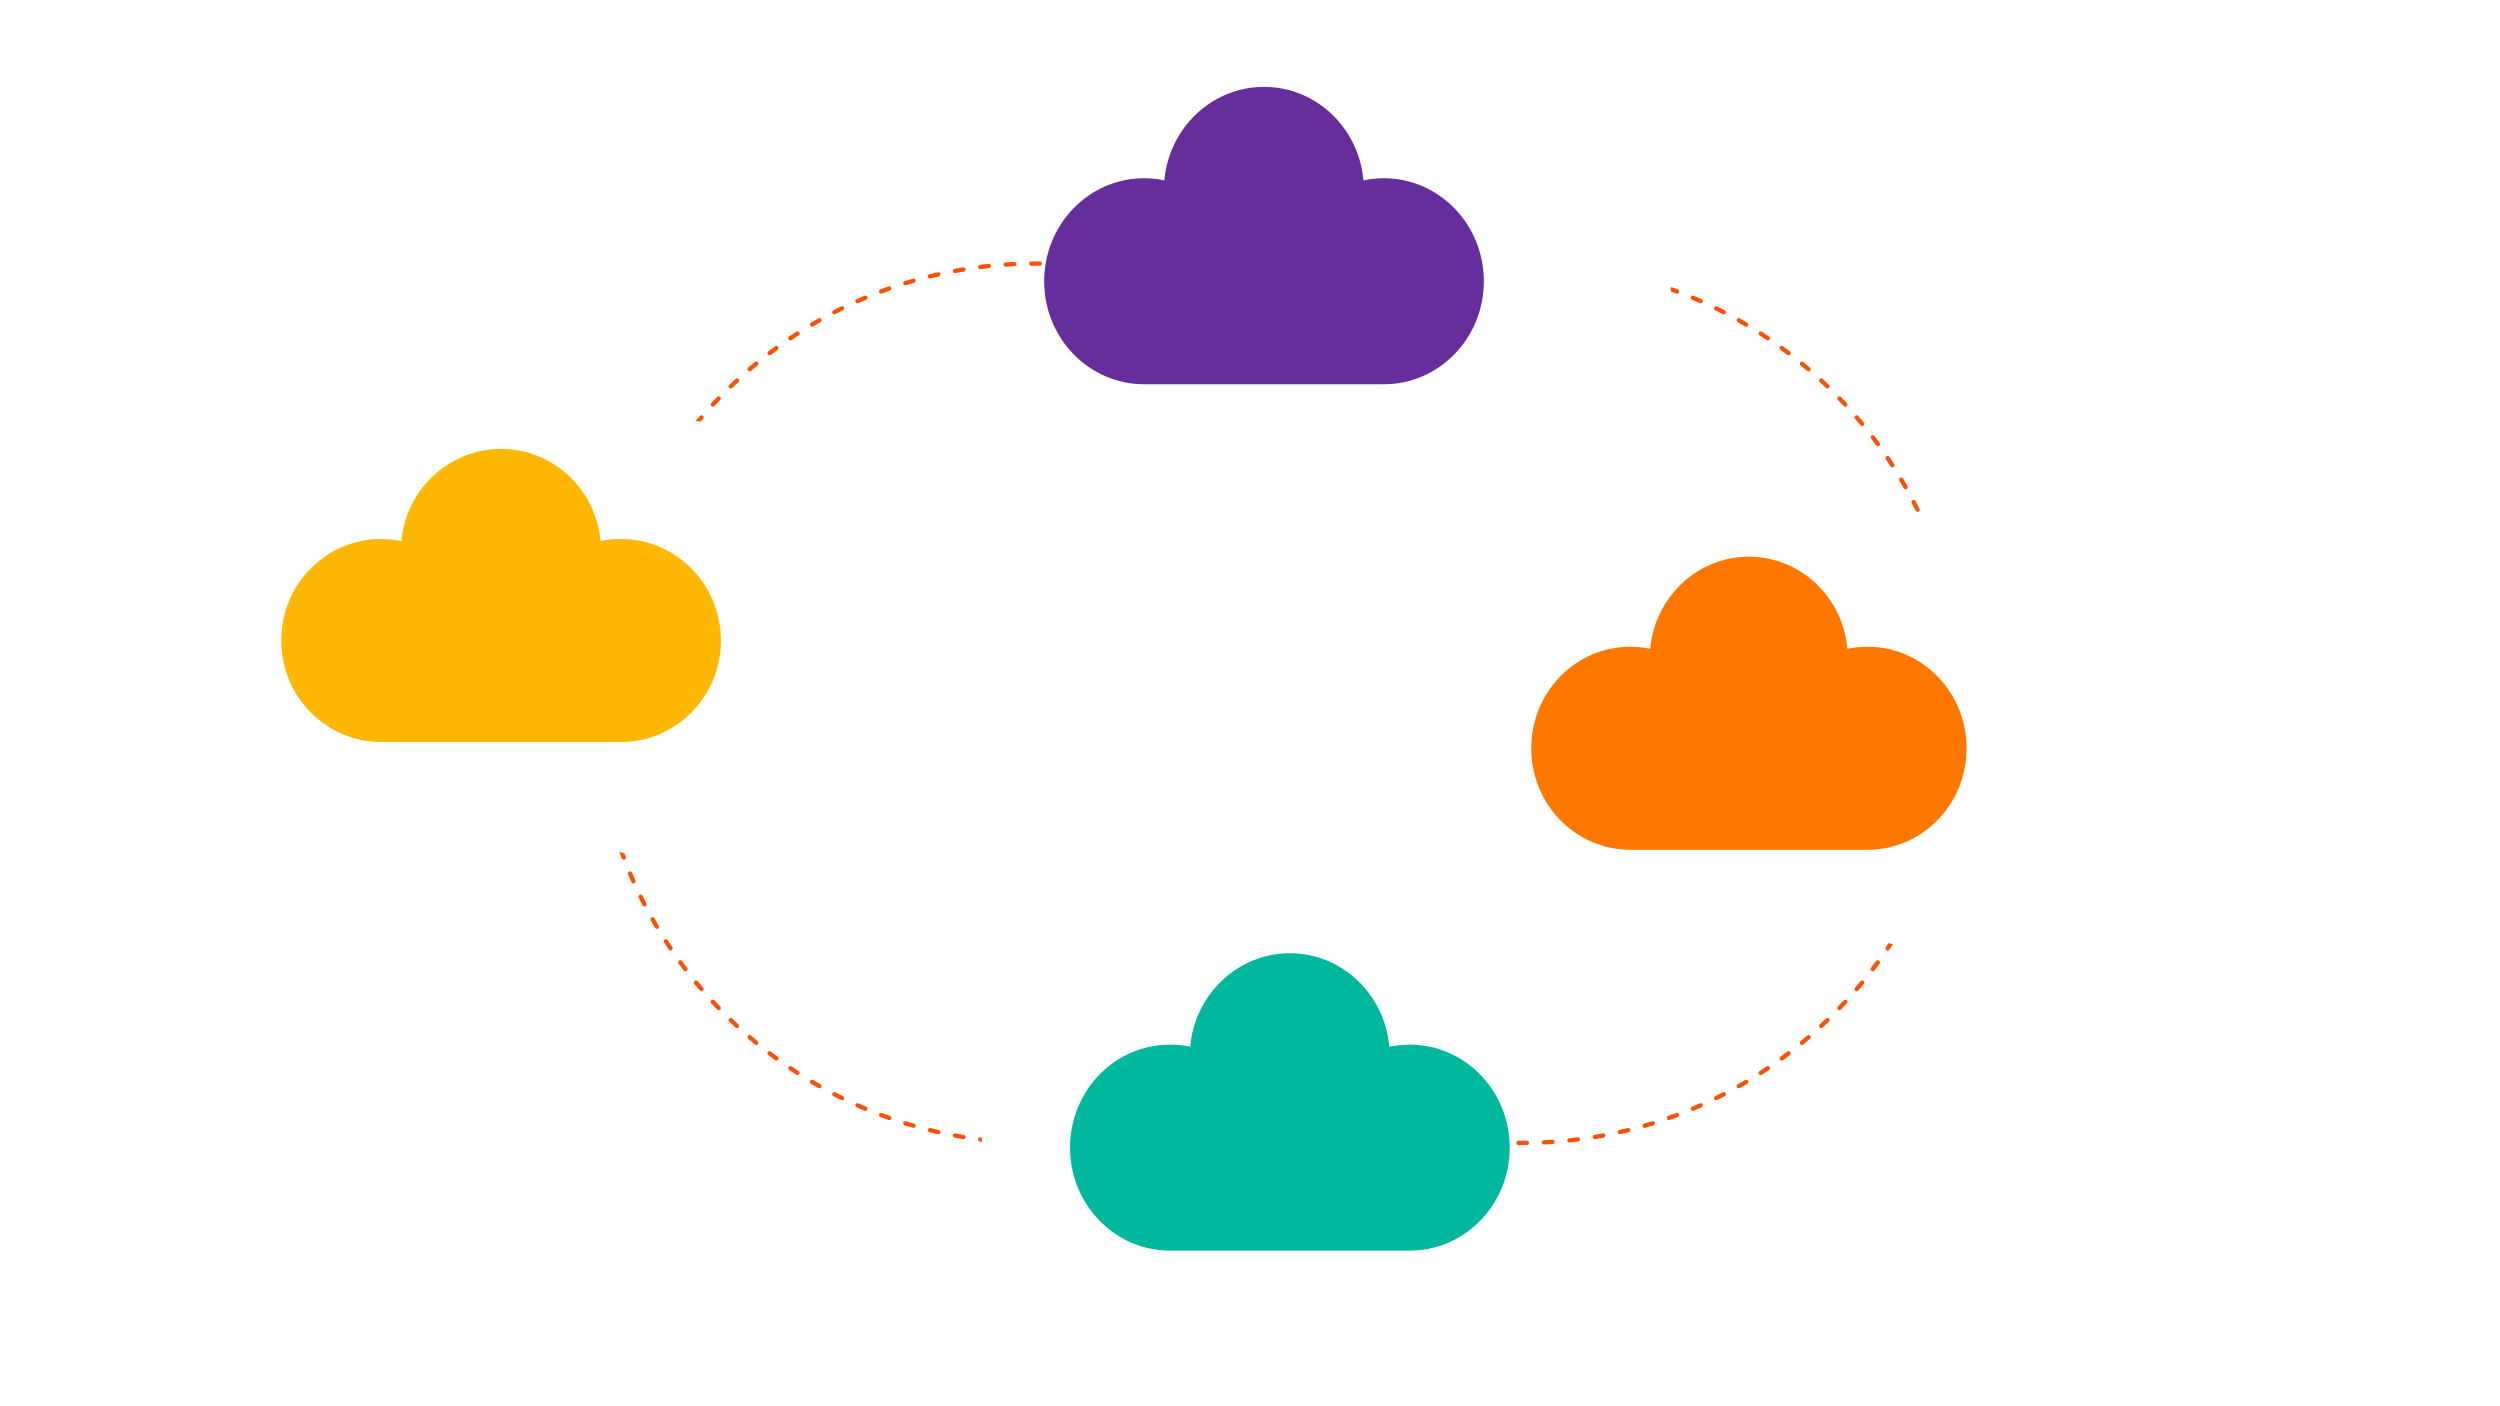 <svg width="800" height="450" viewBox="0 0 800 450" fill="none" xmlns="http://www.w3.org/2000/svg">
<path fill-rule="evenodd" clip-rule="evenodd" d="M331.379 85.034C330.924 85.034 330.469 85.036 330.015 85.04C329.634 85.044 329.323 84.738 329.319 84.357C329.315 83.976 329.621 83.665 330.002 83.661C330.461 83.656 330.92 83.654 331.379 83.654H332.747C333.127 83.654 333.436 83.963 333.436 84.344C333.436 84.725 333.127 85.034 332.747 85.034H331.379ZM337.526 84.344C337.526 83.963 337.834 83.654 338.215 83.654H340.95C341.331 83.654 341.639 83.963 341.639 84.344C341.639 84.725 341.331 85.034 340.95 85.034H338.215C337.834 85.034 337.526 84.725 337.526 84.344ZM345.729 84.344C345.729 83.963 346.038 83.654 346.419 83.654H349.153C349.534 83.654 349.843 83.963 349.843 84.344C349.843 84.725 349.534 85.034 349.153 85.034H346.419C346.038 85.034 345.729 84.725 345.729 84.344ZM353.932 84.344C353.932 83.963 354.241 83.654 354.622 83.654H357.356C357.737 83.654 358.046 83.963 358.046 84.344C358.046 84.725 357.737 85.034 357.356 85.034H354.622C354.241 85.034 353.932 84.725 353.932 84.344ZM362.136 84.344C362.136 83.963 362.444 83.654 362.825 83.654H365.56C365.94 83.654 366.249 83.963 366.249 84.344C366.249 84.725 365.94 85.034 365.56 85.034H362.825C362.444 85.034 362.136 84.725 362.136 84.344ZM370.339 84.344C370.339 83.963 370.648 83.654 371.028 83.654H373.763C374.144 83.654 374.453 83.963 374.453 84.344C374.453 84.725 374.144 85.034 373.763 85.034H371.028C370.648 85.034 370.339 84.725 370.339 84.344ZM378.542 84.344C378.542 83.963 378.851 83.654 379.232 83.654H381.966C382.347 83.654 382.656 83.963 382.656 84.344C382.656 84.725 382.347 85.034 381.966 85.034H379.232C378.851 85.034 378.542 84.725 378.542 84.344ZM386.745 84.344C386.745 83.963 387.054 83.654 387.435 83.654H390.169C390.55 83.654 390.859 83.963 390.859 84.344C390.859 84.725 390.55 85.034 390.169 85.034H387.435C387.054 85.034 386.745 84.725 386.745 84.344ZM394.949 84.344C394.949 83.963 395.257 83.654 395.638 83.654H398.373C398.754 83.654 399.062 83.963 399.062 84.344C399.062 84.725 398.754 85.034 398.373 85.034H395.638C395.257 85.034 394.949 84.725 394.949 84.344ZM403.152 84.344C403.152 83.963 403.461 83.654 403.842 83.654H406.576C406.957 83.654 407.266 83.963 407.266 84.344C407.266 84.725 406.957 85.034 406.576 85.034H403.842C403.461 85.034 403.152 84.725 403.152 84.344ZM411.355 84.344C411.355 83.963 411.664 83.654 412.045 83.654H414.779C415.16 83.654 415.469 83.963 415.469 84.344C415.469 84.725 415.16 85.034 414.779 85.034H412.045C411.664 85.034 411.355 84.725 411.355 84.344ZM419.558 84.344C419.558 83.963 419.867 83.654 420.248 83.654H422.982C423.363 83.654 423.672 83.963 423.672 84.344C423.672 84.725 423.363 85.034 422.982 85.034H420.248C419.867 85.034 419.558 84.725 419.558 84.344ZM427.762 84.344C427.762 83.963 428.07 83.654 428.451 83.654H431.186C431.567 83.654 431.875 83.963 431.875 84.344C431.875 84.725 431.567 85.034 431.186 85.034H428.451C428.07 85.034 427.762 84.725 427.762 84.344ZM435.965 84.344C435.965 83.963 436.274 83.654 436.655 83.654H439.389C439.77 83.654 440.079 83.963 440.079 84.344C440.079 84.725 439.77 85.034 439.389 85.034H436.655C436.274 85.034 435.965 84.725 435.965 84.344ZM444.168 84.344C444.168 83.963 444.477 83.654 444.858 83.654H447.592C447.973 83.654 448.282 83.963 448.282 84.344C448.282 84.725 447.973 85.034 447.592 85.034H444.858C444.477 85.034 444.168 84.725 444.168 84.344ZM452.371 84.344C452.371 83.963 452.68 83.654 453.061 83.654H455.796C456.176 83.654 456.485 83.963 456.485 84.344C456.485 84.725 456.176 85.034 455.796 85.034H453.061C452.68 85.034 452.371 84.725 452.371 84.344ZM460.575 84.344C460.575 83.963 460.884 83.654 461.264 83.654H463.999C464.38 83.654 464.689 83.963 464.689 84.344C464.689 84.725 464.38 85.034 463.999 85.034H461.264C460.884 85.034 460.575 84.725 460.575 84.344ZM468.778 84.344C468.778 83.963 469.087 83.654 469.468 83.654H472.202C472.583 83.654 472.892 83.963 472.892 84.344C472.892 84.725 472.583 85.034 472.202 85.034H469.468C469.087 85.034 468.778 84.725 468.778 84.344ZM476.981 84.344C476.981 83.963 477.29 83.654 477.671 83.654H480.405C480.786 83.654 481.095 83.963 481.095 84.344C481.095 84.725 480.786 85.034 480.405 85.034H477.671C477.29 85.034 476.981 84.725 476.981 84.344ZM485.185 84.344C485.185 83.963 485.493 83.654 485.874 83.654H487.241C487.701 83.654 488.16 83.656 488.619 83.661C488.999 83.665 489.305 83.976 489.302 84.357C489.298 84.738 488.986 85.044 488.605 85.04C488.151 85.036 487.697 85.034 487.241 85.034H485.874C485.493 85.034 485.185 84.725 485.185 84.344ZM325.247 84.474C325.265 84.854 324.971 85.177 324.591 85.195C323.683 85.239 322.777 85.291 321.874 85.351C321.494 85.377 321.165 85.089 321.14 84.709C321.114 84.329 321.402 84 321.782 83.975C322.694 83.914 323.608 83.861 324.525 83.818C324.905 83.799 325.229 84.093 325.247 84.474ZM493.374 84.474C493.392 84.093 493.715 83.799 494.096 83.818C495.012 83.861 495.927 83.914 496.839 83.975C497.219 84 497.506 84.329 497.481 84.709C497.455 85.089 497.127 85.377 496.747 85.351C495.843 85.291 494.938 85.239 494.03 85.195C493.649 85.177 493.356 84.854 493.374 84.474ZM317.082 85.06C317.122 85.439 316.848 85.778 316.469 85.818C315.566 85.914 314.665 86.018 313.766 86.131C313.388 86.178 313.044 85.91 312.996 85.532C312.949 85.154 313.217 84.81 313.595 84.762C314.502 84.648 315.412 84.543 316.324 84.447C316.703 84.406 317.042 84.681 317.082 85.06ZM501.538 85.06C501.578 84.681 501.918 84.406 502.297 84.447C503.209 84.543 504.119 84.648 505.026 84.762C505.404 84.81 505.672 85.154 505.625 85.532C505.577 85.91 505.232 86.178 504.854 86.131C503.956 86.018 503.055 85.914 502.152 85.818C501.773 85.778 501.498 85.439 501.538 85.06ZM308.963 86.118C309.025 86.494 308.771 86.849 308.395 86.911C307.5 87.059 306.608 87.215 305.719 87.38C305.345 87.449 304.985 87.202 304.916 86.827C304.846 86.453 305.094 86.093 305.468 86.024C306.366 85.857 307.267 85.699 308.17 85.55C308.546 85.488 308.901 85.742 308.963 86.118ZM509.657 86.118C509.72 85.743 510.074 85.488 510.45 85.55C511.354 85.699 512.255 85.857 513.153 86.024C513.527 86.093 513.774 86.453 513.705 86.827C513.636 87.202 513.276 87.449 512.901 87.38C512.012 87.215 511.12 87.059 510.226 86.911C509.85 86.849 509.595 86.494 509.657 86.118ZM300.922 87.648C301.006 88.019 300.772 88.389 300.401 88.473C299.517 88.672 298.637 88.88 297.76 89.096C297.39 89.187 297.017 88.961 296.926 88.592C296.834 88.222 297.06 87.848 297.43 87.757C298.316 87.539 299.205 87.329 300.097 87.127C300.468 87.043 300.838 87.276 300.922 87.648ZM517.699 87.648C517.783 87.276 518.152 87.043 518.524 87.127C519.416 87.329 520.305 87.539 521.191 87.757C521.56 87.848 521.786 88.222 521.695 88.592C521.604 88.961 521.23 89.187 520.86 89.096C519.984 88.88 519.103 88.672 518.22 88.473C517.848 88.389 517.615 88.019 517.699 87.648ZM292.985 89.645C293.09 90.011 292.879 90.393 292.513 90.499C291.644 90.749 290.778 91.008 289.916 91.275C289.552 91.388 289.166 91.184 289.053 90.82C288.941 90.457 289.144 90.07 289.508 89.958C290.379 89.688 291.253 89.427 292.131 89.174C292.497 89.068 292.879 89.279 292.985 89.645ZM525.636 89.645C525.742 89.279 526.124 89.068 526.49 89.174C527.368 89.427 528.242 89.688 529.113 89.958C529.476 90.07 529.68 90.457 529.567 90.82C529.455 91.184 529.068 91.388 528.705 91.275C527.842 91.008 526.977 90.749 526.108 90.499C525.742 90.393 525.53 90.011 525.636 89.645ZM285.18 92.103C285.306 92.463 285.118 92.857 284.759 92.983C283.905 93.285 283.055 93.594 282.208 93.912C281.852 94.046 281.454 93.865 281.321 93.508C281.187 93.152 281.367 92.754 281.724 92.621C282.579 92.3 283.437 91.987 284.3 91.683C284.659 91.556 285.053 91.744 285.18 92.103ZM533.441 92.103C533.568 91.744 533.962 91.556 534.321 91.683C535.184 91.987 536.042 92.3 536.897 92.621C537.253 92.754 537.434 93.152 537.3 93.508C537.166 93.865 536.769 94.046 536.412 93.912C535.566 93.594 534.716 93.285 533.862 92.983C533.503 92.857 533.314 92.463 533.441 92.103ZM277.532 95.015C277.68 95.366 277.515 95.77 277.164 95.918C276.328 96.269 275.497 96.628 274.669 96.995C274.321 97.15 273.914 96.993 273.759 96.644C273.605 96.296 273.762 95.889 274.11 95.734C274.946 95.364 275.785 95.001 276.629 94.646C276.981 94.499 277.385 94.663 277.532 95.015ZM541.088 95.015C541.236 94.663 541.64 94.499 541.991 94.646C542.835 95.001 543.675 95.364 544.511 95.734C544.859 95.889 545.016 96.296 544.862 96.644C544.707 96.993 544.3 97.15 543.952 96.995C543.124 96.628 542.293 96.269 541.457 95.918C541.106 95.77 540.941 95.366 541.088 95.015ZM270.066 98.37C270.234 98.712 270.093 99.125 269.751 99.293C268.937 99.692 268.128 100.099 267.324 100.514C266.986 100.688 266.57 100.555 266.395 100.217C266.221 99.878 266.354 99.462 266.692 99.288C267.504 98.869 268.321 98.458 269.143 98.055C269.485 97.887 269.898 98.028 270.066 98.37ZM548.555 98.37C548.723 98.028 549.136 97.887 549.478 98.055C550.299 98.458 551.116 98.869 551.929 99.288C552.267 99.462 552.4 99.878 552.226 100.217C552.051 100.555 551.635 100.688 551.297 100.514C550.492 100.099 549.683 99.692 548.87 99.293C548.528 99.125 548.387 98.712 548.555 98.37ZM262.808 102.155C262.995 102.487 262.879 102.907 262.547 103.095C261.759 103.541 260.976 103.994 260.197 104.454C259.87 104.648 259.447 104.54 259.253 104.212C259.059 103.884 259.167 103.461 259.495 103.267C260.281 102.802 261.072 102.345 261.868 101.894C262.2 101.707 262.62 101.824 262.808 102.155ZM555.813 102.155C556 101.824 556.421 101.707 556.753 101.894C557.549 102.345 558.34 102.802 559.126 103.267C559.454 103.461 559.562 103.884 559.368 104.212C559.174 104.54 558.751 104.648 558.423 104.454C557.645 103.994 556.862 103.541 556.074 103.095C555.742 102.907 555.625 102.487 555.813 102.155ZM255.784 106.356C255.99 106.676 255.898 107.103 255.578 107.31C254.818 107.8 254.062 108.298 253.312 108.803C252.996 109.016 252.568 108.932 252.355 108.616C252.142 108.3 252.226 107.871 252.542 107.659C253.3 107.149 254.062 106.646 254.83 106.151C255.15 105.944 255.577 106.036 255.784 106.356ZM562.837 106.356C563.044 106.036 563.47 105.944 563.79 106.151C564.558 106.646 565.321 107.149 566.079 107.659C566.395 107.871 566.479 108.3 566.266 108.616C566.053 108.932 565.625 109.016 565.309 108.803C564.558 108.298 563.803 107.8 563.043 107.31C562.723 107.103 562.631 106.676 562.837 106.356ZM249.016 110.958C249.241 111.266 249.173 111.697 248.866 111.922C248.135 112.456 247.409 112.997 246.689 113.545C246.386 113.775 245.954 113.717 245.723 113.414C245.492 113.11 245.551 112.678 245.854 112.447C246.581 111.894 247.314 111.348 248.052 110.808C248.36 110.584 248.791 110.651 249.016 110.958ZM569.605 110.958C569.83 110.651 570.261 110.584 570.569 110.808C571.307 111.348 572.039 111.894 572.767 112.447C573.07 112.678 573.128 113.11 572.898 113.414C572.667 113.717 572.234 113.776 571.931 113.545C571.211 112.997 570.486 112.456 569.755 111.922C569.447 111.697 569.38 111.266 569.605 110.958ZM242.526 115.945C242.768 116.239 242.726 116.673 242.432 116.915C241.733 117.491 241.04 118.073 240.353 118.662C240.063 118.91 239.628 118.876 239.38 118.587C239.132 118.298 239.166 117.862 239.455 117.615C240.15 117.02 240.85 116.432 241.555 115.851C241.849 115.609 242.284 115.651 242.526 115.945ZM576.095 115.945C576.337 115.651 576.771 115.609 577.065 115.851C577.771 116.432 578.471 117.02 579.165 117.615C579.455 117.862 579.488 118.298 579.241 118.587C578.993 118.876 578.557 118.91 578.268 118.662C577.581 118.073 576.887 117.491 576.189 116.916C575.895 116.673 575.853 116.239 576.095 115.945ZM236.335 121.299C236.594 121.578 236.577 122.015 236.297 122.274C235.633 122.888 234.975 123.51 234.323 124.137C234.048 124.401 233.612 124.393 233.348 124.118C233.084 123.844 233.092 123.407 233.366 123.143C234.025 122.51 234.69 121.882 235.36 121.261C235.64 121.003 236.076 121.019 236.335 121.299ZM582.286 121.299C582.544 121.019 582.981 121.003 583.26 121.261C583.931 121.882 584.596 122.51 585.254 123.143C585.529 123.407 585.537 123.844 585.273 124.119C585.009 124.393 584.572 124.401 584.298 124.137C583.646 123.51 582.987 122.888 582.323 122.274C582.044 122.015 582.027 121.578 582.286 121.299ZM230.464 127.002C230.739 127.266 230.747 127.703 230.483 127.977C229.855 128.629 229.234 129.288 228.619 129.952C228.361 130.231 227.924 130.248 227.645 129.989C227.365 129.731 227.348 129.294 227.607 129.015C228.228 128.344 228.855 127.679 229.489 127.021C229.753 126.746 230.19 126.738 230.464 127.002ZM588.156 127.002C588.431 126.738 588.868 126.746 589.132 127.021C589.765 127.679 590.393 128.344 591.014 129.015C591.272 129.294 591.256 129.731 590.976 129.989C590.697 130.248 590.26 130.231 590.001 129.952C589.387 129.288 588.765 128.629 588.138 127.977C587.874 127.703 587.882 127.266 588.156 127.002ZM224.933 133.034C225.222 133.282 225.256 133.718 225.008 134.007C224.419 134.694 223.837 135.388 223.261 136.086C223.019 136.38 222.584 136.422 222.29 136.18C221.996 135.938 221.954 135.504 222.197 135.21C222.778 134.504 223.366 133.804 223.96 133.11C224.208 132.82 224.644 132.787 224.933 133.034ZM593.688 133.035C593.977 132.787 594.413 132.82 594.66 133.11C595.255 133.804 595.843 134.504 596.424 135.21C596.666 135.504 596.624 135.938 596.33 136.18C596.036 136.423 595.602 136.38 595.36 136.086C594.784 135.388 594.202 134.694 593.613 134.007C593.365 133.718 593.399 133.282 593.688 133.035ZM219.759 139.377C220.062 139.608 220.121 140.04 219.891 140.344C219.343 141.064 218.802 141.789 218.268 142.52C218.043 142.828 217.611 142.895 217.304 142.67C216.996 142.445 216.929 142.014 217.154 141.706C217.693 140.968 218.24 140.236 218.793 139.508C219.023 139.205 219.456 139.147 219.759 139.377ZM598.861 139.377C599.165 139.147 599.597 139.205 599.828 139.509C600.381 140.236 600.927 140.968 601.467 141.706C601.691 142.014 601.624 142.445 601.317 142.67C601.009 142.895 600.578 142.828 600.353 142.52C599.819 141.789 599.278 141.064 598.73 140.344C598.5 140.041 598.558 139.608 598.861 139.377ZM214.962 146.009C215.278 146.222 215.361 146.65 215.149 146.966C214.644 147.717 214.146 148.472 213.655 149.232C213.449 149.552 213.022 149.644 212.702 149.438C212.382 149.231 212.29 148.805 212.496 148.485C212.992 147.717 213.495 146.954 214.004 146.196C214.217 145.88 214.646 145.796 214.962 146.009ZM603.659 146.009C603.975 145.796 604.404 145.88 604.616 146.196C605.126 146.954 605.629 147.717 606.124 148.485C606.331 148.805 606.239 149.231 605.919 149.438C605.599 149.644 605.172 149.552 604.965 149.232C604.475 148.472 603.977 147.717 603.472 146.966C603.259 146.65 603.343 146.222 603.659 146.009ZM210.558 152.907C210.886 153.101 210.994 153.524 210.8 153.852C210.34 154.63 209.886 155.413 209.441 156.201C209.253 156.533 208.832 156.65 208.501 156.462C208.169 156.275 208.053 155.854 208.24 155.522C208.69 154.726 209.148 153.935 209.613 153.149C209.807 152.821 210.23 152.713 210.558 152.907ZM608.063 152.907C608.391 152.713 608.814 152.822 609.008 153.149C609.473 153.935 609.93 154.727 610.381 155.522C610.568 155.854 610.451 156.275 610.12 156.462C609.788 156.65 609.368 156.533 609.18 156.201C608.734 155.413 608.281 154.63 607.821 153.852C607.627 153.524 607.735 153.101 608.063 152.907ZM206.562 160.049C206.901 160.224 207.034 160.64 206.86 160.978C206.445 161.783 206.038 162.592 205.638 163.405C205.471 163.747 205.057 163.888 204.715 163.72C204.374 163.552 204.232 163.139 204.4 162.797C204.804 161.976 205.215 161.159 205.633 160.346C205.808 160.008 206.224 159.875 206.562 160.049ZM612.058 160.049C612.397 159.875 612.813 160.008 612.987 160.346C613.406 161.159 613.817 161.976 614.22 162.797C614.388 163.139 614.247 163.552 613.905 163.72C613.563 163.888 613.15 163.747 612.982 163.405C612.583 162.592 612.176 161.783 611.761 160.978C611.587 160.64 611.72 160.224 612.058 160.049ZM202.99 167.413C203.338 167.568 203.495 167.975 203.341 168.323C202.974 169.151 202.615 169.982 202.263 170.818C202.116 171.169 201.711 171.334 201.36 171.187C201.009 171.039 200.844 170.635 200.992 170.284C201.347 169.44 201.71 168.6 202.08 167.764C202.235 167.416 202.642 167.259 202.99 167.413ZM615.631 167.413C615.979 167.259 616.386 167.416 616.541 167.764C616.911 168.6 617.274 169.44 617.629 170.284C617.776 170.635 617.611 171.039 617.26 171.187C616.909 171.334 616.505 171.169 616.357 170.818C616.006 169.982 615.647 169.151 615.28 168.323C615.125 167.975 615.282 167.568 615.631 167.413ZM199.854 174.975C200.211 175.109 200.391 175.506 200.258 175.863C199.94 176.709 199.631 177.559 199.329 178.413C199.202 178.772 198.808 178.961 198.449 178.834C198.09 178.707 197.902 178.313 198.028 177.954C198.333 177.091 198.646 176.233 198.966 175.378C199.1 175.022 199.498 174.841 199.854 174.975ZM618.767 174.975C619.123 174.841 619.521 175.022 619.655 175.378C619.975 176.233 620.288 177.092 620.592 177.954C620.719 178.313 620.531 178.707 620.172 178.834C619.812 178.961 619.418 178.772 619.292 178.413C618.99 177.559 618.681 176.709 618.363 175.863C618.229 175.506 618.41 175.109 618.767 174.975ZM197.166 182.708C197.53 182.82 197.734 183.207 197.621 183.57C197.354 184.433 197.095 185.298 196.845 186.167C196.739 186.533 196.357 186.744 195.991 186.639C195.625 186.533 195.414 186.151 195.519 185.785C195.772 184.907 196.034 184.033 196.303 183.162C196.416 182.799 196.802 182.595 197.166 182.708ZM621.455 182.708C621.818 182.595 622.205 182.799 622.317 183.162C622.587 184.033 622.848 184.907 623.102 185.785C623.207 186.151 622.996 186.533 622.63 186.639C622.264 186.745 621.882 186.533 621.776 186.167C621.526 185.298 621.267 184.433 621 183.57C620.887 183.207 621.091 182.82 621.455 182.708ZM194.937 190.58C195.307 190.671 195.533 191.045 195.442 191.415C195.226 192.291 195.018 193.172 194.818 194.055C194.734 194.427 194.365 194.66 193.994 194.576C193.622 194.492 193.389 194.123 193.473 193.751C193.674 192.859 193.884 191.97 194.103 191.084C194.194 190.715 194.567 190.489 194.937 190.58ZM623.683 190.58C624.053 190.489 624.427 190.715 624.518 191.084C624.736 191.97 624.946 192.859 625.148 193.751C625.232 194.123 624.999 194.492 624.627 194.576C624.256 194.66 623.886 194.427 623.802 194.055C623.603 193.172 623.395 192.292 623.179 191.415C623.088 191.045 623.314 190.671 623.683 190.58ZM193.173 198.57C193.548 198.639 193.795 198.999 193.726 199.374C193.561 200.263 193.405 201.155 193.257 202.049C193.195 202.425 192.84 202.68 192.464 202.618C192.088 202.555 191.834 202.201 191.896 201.825C192.045 200.921 192.203 200.02 192.369 199.122C192.439 198.748 192.798 198.501 193.173 198.57ZM625.448 198.57C625.822 198.501 626.182 198.748 626.251 199.122C626.418 200.02 626.576 200.921 626.725 201.825C626.787 202.201 626.533 202.555 626.157 202.618C625.781 202.68 625.426 202.425 625.364 202.05C625.216 201.155 625.06 200.263 624.895 199.374C624.826 198.999 625.073 198.639 625.448 198.57ZM191.878 206.65C192.256 206.698 192.524 207.043 192.477 207.421C192.364 208.319 192.26 209.22 192.164 210.123C192.124 210.502 191.784 210.777 191.405 210.737C191.027 210.696 190.752 210.357 190.792 209.978C190.889 209.066 190.994 208.156 191.108 207.249C191.155 206.871 191.5 206.603 191.878 206.65ZM626.743 206.651C627.12 206.603 627.465 206.871 627.513 207.249C627.627 208.156 627.732 209.066 627.828 209.978C627.869 210.357 627.594 210.697 627.215 210.737C626.836 210.777 626.497 210.502 626.457 210.123C626.361 209.22 626.257 208.319 626.144 207.421C626.097 207.043 626.365 206.698 626.743 206.651ZM191.055 214.794C191.435 214.82 191.722 215.148 191.697 215.528C191.636 216.432 191.584 217.337 191.541 218.245C191.523 218.626 191.2 218.919 190.819 218.901C190.439 218.883 190.145 218.56 190.163 218.179C190.207 217.263 190.26 216.348 190.321 215.436C190.346 215.056 190.675 214.769 191.055 214.794ZM627.566 214.794C627.946 214.769 628.275 215.056 628.3 215.436C628.361 216.348 628.414 217.263 628.457 218.179C628.476 218.56 628.182 218.883 627.801 218.901C627.421 218.919 627.098 218.626 627.08 218.245C627.036 217.337 626.984 216.432 626.924 215.528C626.898 215.148 627.186 214.82 627.566 214.794ZM190.703 222.973C191.084 222.977 191.389 223.289 191.386 223.67C191.381 224.124 191.379 224.578 191.379 225.034C191.379 225.489 191.381 225.943 191.386 226.398C191.389 226.778 191.084 227.09 190.703 227.094C190.322 227.097 190.01 226.792 190.007 226.411C190.002 225.952 190 225.493 190 225.034C190 224.574 190.002 224.115 190.007 223.656C190.01 223.276 190.322 222.97 190.703 222.973ZM627.918 222.973C628.299 222.97 628.611 223.276 628.614 223.656C628.618 224.115 628.621 224.574 628.621 225.034C628.621 225.493 628.618 225.952 628.614 226.411C628.611 226.792 628.299 227.098 627.918 227.094C627.537 227.09 627.231 226.779 627.235 226.398C627.239 225.943 627.241 225.489 627.241 225.034C627.241 224.578 627.239 224.124 627.235 223.67C627.231 223.289 627.537 222.977 627.918 222.973ZM190.819 231.166C191.2 231.148 191.523 231.442 191.541 231.822C191.584 232.73 191.636 233.636 191.697 234.539C191.722 234.919 191.435 235.248 191.055 235.273C190.675 235.299 190.346 235.011 190.321 234.631C190.26 233.719 190.207 232.805 190.163 231.888C190.145 231.507 190.439 231.184 190.819 231.166ZM627.801 231.166C628.182 231.184 628.476 231.507 628.457 231.888C628.414 232.805 628.361 233.719 628.3 234.631C628.275 235.011 627.946 235.299 627.566 235.273C627.186 235.248 626.898 234.919 626.924 234.539C626.984 233.636 627.036 232.73 627.08 231.822C627.098 231.442 627.421 231.148 627.801 231.166ZM191.405 239.331C191.784 239.29 192.124 239.565 192.164 239.944C192.26 240.847 192.364 241.748 192.477 242.647C192.524 243.024 192.256 243.369 191.878 243.417C191.5 243.464 191.155 243.196 191.108 242.818C190.994 241.911 190.889 241.001 190.792 240.089C190.752 239.71 191.027 239.371 191.405 239.331ZM627.215 239.331C627.594 239.371 627.869 239.71 627.828 240.089C627.732 241.001 627.627 241.911 627.513 242.818C627.465 243.196 627.12 243.464 626.743 243.417C626.365 243.369 626.097 243.024 626.144 242.647C626.257 241.748 626.361 240.847 626.457 239.944C626.497 239.565 626.836 239.291 627.215 239.331ZM192.464 247.45C192.84 247.388 193.195 247.642 193.257 248.018C193.405 248.913 193.561 249.805 193.725 250.694C193.795 251.068 193.548 251.428 193.173 251.497C192.798 251.567 192.439 251.319 192.369 250.945C192.203 250.047 192.045 249.146 191.896 248.242C191.834 247.867 192.088 247.512 192.464 247.45ZM626.157 247.45C626.533 247.512 626.787 247.867 626.725 248.242C626.576 249.146 626.418 250.047 626.251 250.945C626.182 251.319 625.822 251.567 625.448 251.497C625.073 251.428 624.826 251.068 624.895 250.694C625.06 249.805 625.216 248.913 625.364 248.018C625.426 247.642 625.781 247.388 626.157 247.45ZM193.994 255.491C194.365 255.407 194.734 255.641 194.818 256.012C195.018 256.895 195.226 257.776 195.442 258.653C195.533 259.022 195.307 259.396 194.937 259.487C194.567 259.578 194.194 259.353 194.103 258.983C193.884 258.097 193.674 257.208 193.473 256.316C193.389 255.944 193.622 255.575 193.994 255.491ZM624.627 255.491C624.999 255.575 625.232 255.944 625.148 256.316C624.946 257.208 624.736 258.097 624.518 258.983C624.427 259.353 624.053 259.578 623.683 259.487C623.314 259.396 623.088 259.022 623.179 258.653C623.395 257.776 623.603 256.895 623.802 256.012C623.886 255.641 624.256 255.407 624.627 255.491ZM195.991 263.428C196.357 263.323 196.739 263.534 196.844 263.9C197.095 264.769 197.354 265.635 197.621 266.497C197.734 266.861 197.53 267.247 197.166 267.36C196.802 267.472 196.416 267.269 196.303 266.905C196.034 266.034 195.772 265.16 195.519 264.282C195.414 263.916 195.625 263.534 195.991 263.428ZM622.63 263.428C622.996 263.534 623.207 263.916 623.101 264.282C622.848 265.16 622.587 266.034 622.317 266.905C622.205 267.269 621.818 267.472 621.455 267.36C621.091 267.247 620.887 266.861 621 266.497C621.267 265.635 621.526 264.769 621.776 263.9C621.882 263.534 622.264 263.323 622.63 263.428ZM198.449 271.233C198.808 271.107 199.202 271.295 199.329 271.654C199.631 272.508 199.94 273.358 200.258 274.204C200.391 274.561 200.211 274.959 199.854 275.092C199.498 275.226 199.1 275.046 198.966 274.689C198.646 273.834 198.333 272.976 198.028 272.113C197.902 271.754 198.09 271.36 198.449 271.233ZM620.172 271.233C620.531 271.36 620.719 271.754 620.592 272.113C620.288 272.976 619.975 273.834 619.655 274.689C619.521 275.046 619.123 275.226 618.767 275.092C618.41 274.959 618.229 274.561 618.363 274.204C618.681 273.358 618.99 272.508 619.292 271.654C619.418 271.295 619.812 271.107 620.172 271.233ZM201.36 278.88C201.711 278.733 202.116 278.898 202.263 279.249C202.615 280.085 202.974 280.916 203.341 281.744C203.495 282.092 203.338 282.499 202.99 282.654C202.642 282.808 202.235 282.651 202.08 282.303C201.709 281.467 201.347 280.628 200.992 279.783C200.844 279.432 201.009 279.028 201.36 278.88ZM617.26 278.881C617.611 279.028 617.776 279.432 617.629 279.784C617.274 280.628 616.911 281.467 616.541 282.303C616.386 282.651 615.979 282.808 615.63 282.654C615.282 282.499 615.125 282.092 615.28 281.744C615.647 280.916 616.006 280.085 616.357 279.249C616.505 278.898 616.909 278.733 617.26 278.881ZM204.715 286.347C205.057 286.179 205.471 286.32 205.638 286.662C206.038 287.476 206.445 288.284 206.859 289.089C207.034 289.427 206.901 289.843 206.562 290.018C206.224 290.192 205.808 290.059 205.633 289.721C205.215 288.908 204.804 288.092 204.4 287.27C204.232 286.928 204.374 286.515 204.715 286.347ZM613.905 286.347C614.247 286.515 614.388 286.928 614.22 287.27C613.817 288.092 613.406 288.909 612.987 289.721C612.813 290.059 612.397 290.192 612.058 290.018C611.72 289.843 611.587 289.427 611.761 289.089C612.176 288.285 612.583 287.476 612.982 286.662C613.15 286.32 613.563 286.179 613.905 286.347ZM208.501 293.605C208.832 293.417 209.253 293.534 209.441 293.866C209.886 294.654 210.34 295.437 210.8 296.216C210.994 296.543 210.886 296.966 210.558 297.16C210.23 297.354 209.807 297.246 209.613 296.918C209.148 296.132 208.69 295.341 208.24 294.545C208.053 294.213 208.169 293.793 208.501 293.605ZM610.12 293.605C610.451 293.793 610.568 294.213 610.381 294.545C609.93 295.341 609.473 296.132 609.008 296.918C608.814 297.246 608.391 297.354 608.063 297.16C607.735 296.966 607.627 296.543 607.82 296.216C608.281 295.437 608.734 294.654 609.18 293.866C609.368 293.534 609.788 293.418 610.12 293.605ZM212.702 300.629C213.022 300.423 213.449 300.515 213.655 300.835C214.146 301.595 214.644 302.351 215.149 303.101C215.361 303.417 215.278 303.845 214.962 304.058C214.646 304.271 214.217 304.187 214.004 303.871C213.495 303.113 212.992 302.351 212.496 301.583C212.29 301.263 212.382 300.836 212.702 300.629ZM605.919 300.629C606.239 300.836 606.331 301.263 606.124 301.583C605.629 302.351 605.126 303.113 604.616 303.871C604.404 304.187 603.975 304.271 603.659 304.058C603.343 303.845 603.259 303.417 603.472 303.101C603.977 302.351 604.475 301.595 604.965 300.835C605.172 300.515 605.599 300.423 605.919 300.629ZM217.304 307.397C217.611 307.172 218.043 307.24 218.268 307.547C218.802 308.278 219.343 309.003 219.891 309.724C220.121 310.027 220.062 310.459 219.759 310.69C219.456 310.921 219.023 310.862 218.793 310.559C218.24 309.832 217.693 309.099 217.154 308.361C216.929 308.053 216.996 307.622 217.304 307.397ZM601.317 307.397C601.624 307.622 601.691 308.053 601.467 308.361C600.927 309.099 600.381 309.832 599.828 310.559C599.597 310.862 599.164 310.921 598.861 310.69C598.558 310.459 598.499 310.027 598.73 309.724C599.278 309.004 599.819 308.278 600.353 307.547C600.578 307.24 601.009 307.172 601.317 307.397ZM222.29 313.887C222.584 313.645 223.019 313.687 223.261 313.981C223.837 314.68 224.419 315.373 225.008 316.06C225.256 316.35 225.222 316.785 224.933 317.033C224.644 317.28 224.208 317.247 223.96 316.958C223.366 316.263 222.778 315.563 222.197 314.858C221.954 314.564 221.996 314.129 222.29 313.887ZM596.33 313.887C596.624 314.129 596.666 314.564 596.424 314.858C595.843 315.563 595.255 316.263 594.66 316.958C594.413 317.247 593.977 317.28 593.688 317.033C593.399 316.785 593.365 316.35 593.613 316.06C594.202 315.373 594.784 314.68 595.359 313.981C595.602 313.687 596.036 313.645 596.33 313.887ZM227.645 320.078C227.924 319.819 228.36 319.836 228.619 320.115C229.234 320.78 229.855 321.438 230.483 322.09C230.747 322.365 230.739 322.801 230.464 323.065C230.19 323.329 229.753 323.321 229.489 323.047C228.855 322.388 228.228 321.723 227.607 321.052C227.348 320.773 227.365 320.337 227.645 320.078ZM590.976 320.078C591.256 320.337 591.272 320.773 591.014 321.052C590.393 321.723 589.765 322.388 589.132 323.047C588.868 323.321 588.431 323.329 588.156 323.065C587.882 322.801 587.874 322.365 588.138 322.09C588.765 321.438 589.387 320.78 590.001 320.115C590.26 319.836 590.697 319.819 590.976 320.078ZM233.348 325.949C233.612 325.674 234.048 325.666 234.323 325.93C234.975 326.557 235.633 327.179 236.297 327.794C236.577 328.052 236.594 328.489 236.335 328.768C236.076 329.048 235.64 329.065 235.36 328.806C234.69 328.185 234.025 327.557 233.366 326.924C233.092 326.66 233.083 326.223 233.348 325.949ZM585.273 325.949C585.537 326.223 585.529 326.66 585.254 326.924C584.596 327.558 583.931 328.185 583.26 328.806C582.981 329.065 582.544 329.048 582.286 328.768C582.027 328.489 582.044 328.052 582.323 327.794C582.987 327.179 583.646 326.557 584.298 325.93C584.572 325.666 585.009 325.674 585.273 325.949ZM239.38 331.48C239.628 331.191 240.063 331.157 240.353 331.405C241.04 331.994 241.733 332.576 242.432 333.152C242.726 333.394 242.768 333.828 242.526 334.122C242.284 334.416 241.849 334.459 241.555 334.216C240.85 333.635 240.15 333.047 239.455 332.452C239.166 332.205 239.132 331.769 239.38 331.48ZM579.24 331.48C579.488 331.769 579.455 332.205 579.165 332.453C578.471 333.047 577.771 333.635 577.065 334.216C576.771 334.459 576.337 334.417 576.095 334.122C575.852 333.829 575.895 333.394 576.189 333.152C576.887 332.576 577.581 331.994 578.268 331.405C578.557 331.157 578.993 331.191 579.24 331.48ZM245.723 336.654C245.954 336.35 246.386 336.292 246.689 336.522C247.409 337.07 248.135 337.611 248.866 338.145C249.173 338.37 249.24 338.801 249.016 339.109C248.791 339.416 248.36 339.484 248.052 339.259C247.314 338.72 246.581 338.173 245.854 337.62C245.551 337.389 245.492 336.957 245.723 336.654ZM572.898 336.654C573.128 336.957 573.07 337.389 572.767 337.62C572.039 338.173 571.307 338.72 570.569 339.259C570.261 339.484 569.83 339.417 569.605 339.109C569.38 338.801 569.447 338.37 569.755 338.145C570.486 337.611 571.211 337.07 571.931 336.522C572.234 336.292 572.667 336.35 572.898 336.654ZM252.355 341.451C252.567 341.135 252.996 341.051 253.312 341.264C254.062 341.769 254.818 342.267 255.578 342.758C255.898 342.964 255.99 343.391 255.784 343.711C255.577 344.031 255.15 344.123 254.83 343.917C254.062 343.421 253.3 342.918 252.542 342.408C252.226 342.196 252.142 341.767 252.355 341.451ZM566.266 341.451C566.478 341.767 566.395 342.196 566.079 342.408C565.321 342.918 564.558 343.421 563.79 343.917C563.47 344.123 563.044 344.031 562.837 343.711C562.631 343.391 562.723 342.964 563.043 342.758C563.803 342.267 564.558 341.769 565.309 341.264C565.625 341.052 566.053 341.135 566.266 341.451ZM259.253 345.855C259.447 345.527 259.869 345.419 260.197 345.613C260.976 346.073 261.759 346.526 262.547 346.972C262.879 347.16 262.995 347.581 262.808 347.912C262.62 348.244 262.2 348.36 261.868 348.173C261.072 347.723 260.281 347.265 259.495 346.8C259.167 346.606 259.059 346.183 259.253 345.855ZM559.368 345.855C559.562 346.183 559.453 346.606 559.126 346.8C558.34 347.265 557.548 347.723 556.753 348.173C556.421 348.36 556 348.244 555.813 347.912C555.625 347.581 555.742 347.16 556.074 346.972C556.862 346.527 557.645 346.073 558.423 345.613C558.751 345.419 559.174 345.527 559.368 345.855ZM266.395 349.85C266.57 349.512 266.986 349.379 267.324 349.553C268.128 349.968 268.937 350.375 269.751 350.774C270.093 350.942 270.234 351.356 270.066 351.697C269.898 352.039 269.485 352.18 269.143 352.013C268.321 351.609 267.504 351.198 266.692 350.779C266.354 350.605 266.221 350.189 266.395 349.85ZM552.226 349.85C552.4 350.189 552.267 350.605 551.929 350.779C551.116 351.198 550.299 351.609 549.478 352.013C549.136 352.18 548.723 352.039 548.555 351.697C548.387 351.356 548.528 350.942 548.87 350.774C549.683 350.375 550.492 349.968 551.297 349.553C551.635 349.379 552.051 349.512 552.226 349.85ZM273.759 353.423C273.914 353.074 274.321 352.917 274.669 353.072C275.497 353.439 276.328 353.798 277.164 354.15C277.515 354.297 277.68 354.701 277.532 355.053C277.385 355.404 276.98 355.569 276.629 355.421C275.785 355.066 274.945 354.703 274.11 354.333C273.762 354.178 273.605 353.771 273.759 353.423ZM544.862 353.423C545.016 353.771 544.859 354.178 544.511 354.333C543.675 354.703 542.835 355.066 541.991 355.421C541.64 355.569 541.236 355.404 541.088 355.053C540.941 354.701 541.106 354.297 541.457 354.15C542.292 353.798 543.124 353.439 543.952 353.072C544.3 352.917 544.707 353.075 544.862 353.423ZM281.32 356.559C281.454 356.202 281.852 356.022 282.208 356.155C283.055 356.473 283.905 356.782 284.759 357.084C285.118 357.211 285.306 357.605 285.18 357.964C285.053 358.323 284.659 358.511 284.3 358.384C283.437 358.08 282.579 357.767 281.724 357.447C281.367 357.313 281.187 356.915 281.32 356.559ZM537.3 356.559C537.434 356.915 537.253 357.313 536.897 357.447C536.042 357.767 535.184 358.08 534.321 358.384C533.962 358.511 533.568 358.323 533.441 357.964C533.314 357.605 533.503 357.211 533.862 357.084C534.716 356.782 535.566 356.473 536.412 356.155C536.769 356.022 537.166 356.202 537.3 356.559ZM289.053 359.247C289.166 358.883 289.552 358.679 289.916 358.792C290.778 359.059 291.644 359.318 292.513 359.568C292.879 359.674 293.09 360.056 292.985 360.422C292.879 360.788 292.497 360.999 292.131 360.894C291.253 360.641 290.379 360.379 289.508 360.11C289.144 359.997 288.941 359.611 289.053 359.247ZM529.567 359.247C529.68 359.611 529.476 359.997 529.113 360.11C528.242 360.379 527.368 360.641 526.49 360.894C526.124 360.999 525.742 360.788 525.636 360.422C525.53 360.056 525.742 359.674 526.108 359.568C526.977 359.318 527.842 359.059 528.705 358.792C529.068 358.679 529.455 358.883 529.567 359.247ZM296.926 361.476C297.017 361.106 297.39 360.88 297.76 360.971C298.637 361.187 299.517 361.395 300.401 361.595C300.772 361.679 301.005 362.048 300.922 362.419C300.838 362.791 300.468 363.024 300.097 362.94C299.205 362.739 298.316 362.529 297.43 362.31C297.06 362.219 296.834 361.845 296.926 361.476ZM521.695 361.476C521.786 361.845 521.56 362.219 521.191 362.31C520.305 362.529 519.416 362.739 518.524 362.94C518.152 363.024 517.783 362.791 517.699 362.419C517.615 362.048 517.848 361.679 518.22 361.595C519.103 361.395 519.983 361.187 520.86 360.971C521.23 360.88 521.604 361.106 521.695 361.476ZM304.916 363.24C304.985 362.865 305.345 362.618 305.719 362.687C306.608 362.852 307.5 363.008 308.395 363.156C308.771 363.218 309.025 363.573 308.963 363.949C308.901 364.325 308.546 364.579 308.17 364.517C307.267 364.368 306.366 364.21 305.468 364.044C305.094 363.974 304.846 363.614 304.916 363.24ZM513.705 363.24C513.774 363.614 513.527 363.974 513.153 364.044C512.255 364.21 511.354 364.368 510.45 364.517C510.074 364.579 509.719 364.325 509.657 363.949C509.595 363.573 509.85 363.218 510.225 363.156C511.12 363.008 512.012 362.852 512.901 362.687C513.276 362.618 513.636 362.865 513.705 363.24ZM312.996 364.535C313.044 364.157 313.388 363.889 313.766 363.936C314.665 364.049 315.566 364.153 316.469 364.249C316.848 364.289 317.122 364.629 317.082 365.007C317.042 365.386 316.703 365.661 316.324 365.621C315.411 365.524 314.502 365.419 313.595 365.305C313.217 365.258 312.949 364.913 312.996 364.535ZM505.624 364.535C505.672 364.913 505.404 365.258 505.026 365.305C504.119 365.419 503.209 365.524 502.297 365.621C501.918 365.661 501.578 365.386 501.538 365.007C501.498 364.629 501.773 364.289 502.152 364.249C503.055 364.153 503.956 364.049 504.854 363.936C505.232 363.889 505.577 364.157 505.624 364.535ZM321.14 365.358C321.165 364.978 321.494 364.691 321.874 364.716C322.777 364.777 323.683 364.829 324.591 364.872C324.971 364.89 325.265 365.213 325.247 365.594C325.229 365.974 324.905 366.268 324.525 366.25C323.608 366.206 322.694 366.153 321.782 366.092C321.402 366.067 321.114 365.738 321.14 365.358ZM497.481 365.358C497.506 365.738 497.219 366.067 496.839 366.092C495.927 366.153 495.012 366.206 494.096 366.25C493.715 366.268 493.392 365.974 493.374 365.594C493.356 365.213 493.649 364.89 494.03 364.872C494.938 364.829 495.843 364.777 496.747 364.716C497.127 364.691 497.455 364.978 497.481 365.358ZM329.319 365.71C329.323 365.329 329.634 365.023 330.015 365.027C330.469 365.031 330.924 365.034 331.379 365.034H332.746C333.127 365.034 333.436 365.342 333.436 365.723C333.436 366.104 333.127 366.413 332.746 366.413H331.379C330.92 366.413 330.461 366.411 330.002 366.406C329.621 366.403 329.315 366.091 329.319 365.71ZM489.302 365.71C489.305 366.091 488.999 366.403 488.619 366.406C488.16 366.411 487.701 366.413 487.241 366.413H485.874C485.493 366.413 485.185 366.104 485.185 365.723C485.185 365.342 485.493 365.034 485.874 365.034H487.241C487.697 365.034 488.151 365.031 488.605 365.027C488.986 365.023 489.298 365.329 489.302 365.71ZM337.526 365.723C337.526 365.342 337.834 365.034 338.215 365.034H340.95C341.331 365.034 341.639 365.342 341.639 365.723C341.639 366.104 341.331 366.413 340.95 366.413H338.215C337.834 366.413 337.526 366.104 337.526 365.723ZM345.729 365.723C345.729 365.342 346.038 365.034 346.419 365.034H349.153C349.534 365.034 349.843 365.342 349.843 365.723C349.843 366.104 349.534 366.413 349.153 366.413H346.419C346.038 366.413 345.729 366.104 345.729 365.723ZM353.932 365.723C353.932 365.342 354.241 365.034 354.622 365.034H357.356C357.737 365.034 358.046 365.342 358.046 365.723C358.046 366.104 357.737 366.413 357.356 366.413H354.622C354.241 366.413 353.932 366.104 353.932 365.723ZM362.135 365.723C362.135 365.342 362.444 365.034 362.825 365.034H365.56C365.94 365.034 366.249 365.342 366.249 365.723C366.249 366.104 365.94 366.413 365.56 366.413H362.825C362.444 366.413 362.135 366.104 362.135 365.723ZM370.339 365.723C370.339 365.342 370.648 365.034 371.028 365.034H373.763C374.144 365.034 374.452 365.342 374.452 365.723C374.452 366.104 374.144 366.413 373.763 366.413H371.028C370.648 366.413 370.339 366.104 370.339 365.723ZM378.542 365.723C378.542 365.342 378.851 365.034 379.232 365.034H381.966C382.347 365.034 382.656 365.342 382.656 365.723C382.656 366.104 382.347 366.413 381.966 366.413H379.232C378.851 366.413 378.542 366.104 378.542 365.723ZM386.745 365.723C386.745 365.342 387.054 365.034 387.435 365.034H390.169C390.55 365.034 390.859 365.342 390.859 365.723C390.859 366.104 390.55 366.413 390.169 366.413H387.435C387.054 366.413 386.745 366.104 386.745 365.723ZM394.949 365.723C394.949 365.342 395.257 365.034 395.638 365.034H398.373C398.754 365.034 399.062 365.342 399.062 365.723C399.062 366.104 398.754 366.413 398.373 366.413H395.638C395.257 366.413 394.949 366.104 394.949 365.723ZM403.152 365.723C403.152 365.342 403.461 365.034 403.842 365.034H406.576C406.957 365.034 407.266 365.342 407.266 365.723C407.266 366.104 406.957 366.413 406.576 366.413H403.842C403.461 366.413 403.152 366.104 403.152 365.723ZM411.355 365.723C411.355 365.342 411.664 365.034 412.045 365.034H414.779C415.16 365.034 415.469 365.342 415.469 365.723C415.469 366.104 415.16 366.413 414.779 366.413H412.045C411.664 366.413 411.355 366.104 411.355 365.723ZM419.558 365.723C419.558 365.342 419.867 365.034 420.248 365.034H422.982C423.363 365.034 423.672 365.342 423.672 365.723C423.672 366.104 423.363 366.413 422.982 366.413H420.248C419.867 366.413 419.558 366.104 419.558 365.723ZM427.762 365.723C427.762 365.342 428.07 365.034 428.451 365.034H431.186C431.567 365.034 431.875 365.342 431.875 365.723C431.875 366.104 431.567 366.413 431.186 366.413H428.451C428.07 366.413 427.762 366.104 427.762 365.723ZM435.965 365.723C435.965 365.342 436.274 365.034 436.655 365.034H439.389C439.77 365.034 440.079 365.342 440.079 365.723C440.079 366.104 439.77 366.413 439.389 366.413H436.655C436.274 366.413 435.965 366.104 435.965 365.723ZM444.168 365.723C444.168 365.342 444.477 365.034 444.858 365.034H447.592C447.973 365.034 448.282 365.342 448.282 365.723C448.282 366.104 447.973 366.413 447.592 366.413H444.858C444.477 366.413 444.168 366.104 444.168 365.723ZM452.371 365.723C452.371 365.342 452.68 365.034 453.061 365.034H455.796C456.176 365.034 456.485 365.342 456.485 365.723C456.485 366.104 456.176 366.413 455.796 366.413H453.061C452.68 366.413 452.371 366.104 452.371 365.723ZM460.575 365.723C460.575 365.342 460.883 365.034 461.264 365.034H463.999C464.38 365.034 464.688 365.342 464.688 365.723C464.688 366.104 464.38 366.413 463.999 366.413H461.264C460.883 366.413 460.575 366.104 460.575 365.723ZM468.778 365.723C468.778 365.342 469.087 365.034 469.468 365.034H472.202C472.583 365.034 472.892 365.342 472.892 365.723C472.892 366.104 472.583 366.413 472.202 366.413H469.468C469.087 366.413 468.778 366.104 468.778 365.723ZM476.981 365.723C476.981 365.342 477.29 365.034 477.671 365.034H480.405C480.786 365.034 481.095 365.342 481.095 365.723C481.095 366.104 480.786 366.413 480.405 366.413H477.671C477.29 366.413 476.981 366.104 476.981 365.723Z" fill="#FE5000"/>
<g filter="url(#filter0_d)">
<circle cx="609.31" cy="228.483" r="69.655" fill="white"/>
</g>
<g filter="url(#filter1_d)">
<circle cx="452.069" cy="83.655" r="69.655" fill="white"/>
</g>
<g filter="url(#filter2_d)">
<circle cx="370.689" cy="354.001" r="69.655" fill="white"/>
</g>
<g filter="url(#filter3_d)">
<ellipse cx="203.793" cy="198.827" rx="69.655" ry="70.345" fill="white"/>
</g>
<path d="M597.617 206.961C595.391 206.961 593.282 207.201 591.173 207.622C589.708 191.109 576.176 178.139 559.655 178.139C543.135 178.139 529.544 191.109 528.079 207.622C526.029 207.201 523.861 206.961 521.635 206.961C504.177 206.961 490 221.492 490 239.446C490 257.4 504.177 271.932 521.693 271.932H597.617C615.133 271.932 629.31 257.4 629.31 239.446C629.31 221.492 615.133 206.961 597.617 206.961Z" fill="#FE7800"/>
<path d="M198.682 172.477C196.434 172.477 194.304 172.717 192.175 173.137C190.695 156.624 177.029 143.654 160.345 143.654C143.661 143.654 129.935 156.624 128.456 173.137C126.385 172.717 124.196 172.477 121.948 172.477C104.317 172.477 90 187.008 90 204.962C90 222.916 104.317 237.447 122.007 237.447H198.682C216.372 237.447 230.69 222.916 230.69 204.962C230.69 187.008 216.372 172.477 198.682 172.477Z" fill="#FEB804"/>
<path d="M442.82 57.039C440.572 57.039 438.442 57.283 436.312 57.709C434.833 40.954 421.166 27.793 404.483 27.793C387.799 27.793 374.073 40.954 372.594 57.709C370.523 57.283 368.334 57.039 366.086 57.039C348.455 57.039 334.138 71.784 334.138 90.002C334.138 108.22 348.455 122.965 366.145 122.965H442.82C460.51 122.965 474.827 108.22 474.827 90.002C474.827 71.784 460.51 57.039 442.82 57.039Z" fill="#662E9C"/>
<path d="M451.097 334.281C448.848 334.281 446.718 334.525 444.589 334.952C443.11 318.196 429.443 305.035 412.759 305.035C396.075 305.035 382.349 318.196 380.87 334.952C378.799 334.525 376.61 334.281 374.362 334.281C356.732 334.281 342.414 349.027 342.414 367.245C342.414 385.463 356.732 400.208 374.421 400.208H451.097C468.786 400.208 483.104 385.463 483.104 367.245C483.104 349.027 468.786 334.281 451.097 334.281Z" fill="#00B89E"/>
<defs>
<filter id="filter0_d" x="532.655" y="144.828" width="179.31" height="179.31" filterUnits="userSpaceOnUse" color-interpolation-filters="sRGB">
<feFlood flood-opacity="0" result="BackgroundImageFix"/>
<feColorMatrix in="SourceAlpha" type="matrix" values="0 0 0 0 0 0 0 0 0 0 0 0 0 0 0 0 0 0 127 0"/>
<feOffset dx="13" dy="6"/>
<feGaussianBlur stdDeviation="10"/>
<feColorMatrix type="matrix" values="0 0 0 0 0 0 0 0 0 0 0 0 0 0 0 0 0 0 0.25 0"/>
<feBlend mode="normal" in2="BackgroundImageFix" result="effect1_dropShadow"/>
<feBlend mode="normal" in="SourceGraphic" in2="effect1_dropShadow" result="shape"/>
</filter>
<filter id="filter1_d" x="375.414" y="0" width="179.31" height="179.31" filterUnits="userSpaceOnUse" color-interpolation-filters="sRGB">
<feFlood flood-opacity="0" result="BackgroundImageFix"/>
<feColorMatrix in="SourceAlpha" type="matrix" values="0 0 0 0 0 0 0 0 0 0 0 0 0 0 0 0 0 0 127 0"/>
<feOffset dx="13" dy="6"/>
<feGaussianBlur stdDeviation="10"/>
<feColorMatrix type="matrix" values="0 0 0 0 0 0 0 0 0 0 0 0 0 0 0 0 0 0 0.25 0"/>
<feBlend mode="normal" in2="BackgroundImageFix" result="effect1_dropShadow"/>
<feBlend mode="normal" in="SourceGraphic" in2="effect1_dropShadow" result="shape"/>
</filter>
<filter id="filter2_d" x="294.034" y="270.346" width="179.31" height="179.31" filterUnits="userSpaceOnUse" color-interpolation-filters="sRGB">
<feFlood flood-opacity="0" result="BackgroundImageFix"/>
<feColorMatrix in="SourceAlpha" type="matrix" values="0 0 0 0 0 0 0 0 0 0 0 0 0 0 0 0 0 0 127 0"/>
<feOffset dx="13" dy="6"/>
<feGaussianBlur stdDeviation="10"/>
<feColorMatrix type="matrix" values="0 0 0 0 0 0 0 0 0 0 0 0 0 0 0 0 0 0 0.25 0"/>
<feBlend mode="normal" in2="BackgroundImageFix" result="effect1_dropShadow"/>
<feBlend mode="normal" in="SourceGraphic" in2="effect1_dropShadow" result="shape"/>
</filter>
<filter id="filter3_d" x="127.138" y="114.482" width="179.31" height="180.69" filterUnits="userSpaceOnUse" color-interpolation-filters="sRGB">
<feFlood flood-opacity="0" result="BackgroundImageFix"/>
<feColorMatrix in="SourceAlpha" type="matrix" values="0 0 0 0 0 0 0 0 0 0 0 0 0 0 0 0 0 0 127 0"/>
<feOffset dx="13" dy="6"/>
<feGaussianBlur stdDeviation="10"/>
<feColorMatrix type="matrix" values="0 0 0 0 0 0 0 0 0 0 0 0 0 0 0 0 0 0 0.25 0"/>
<feBlend mode="normal" in2="BackgroundImageFix" result="effect1_dropShadow"/>
<feBlend mode="normal" in="SourceGraphic" in2="effect1_dropShadow" result="shape"/>
</filter>
</defs>
</svg>
